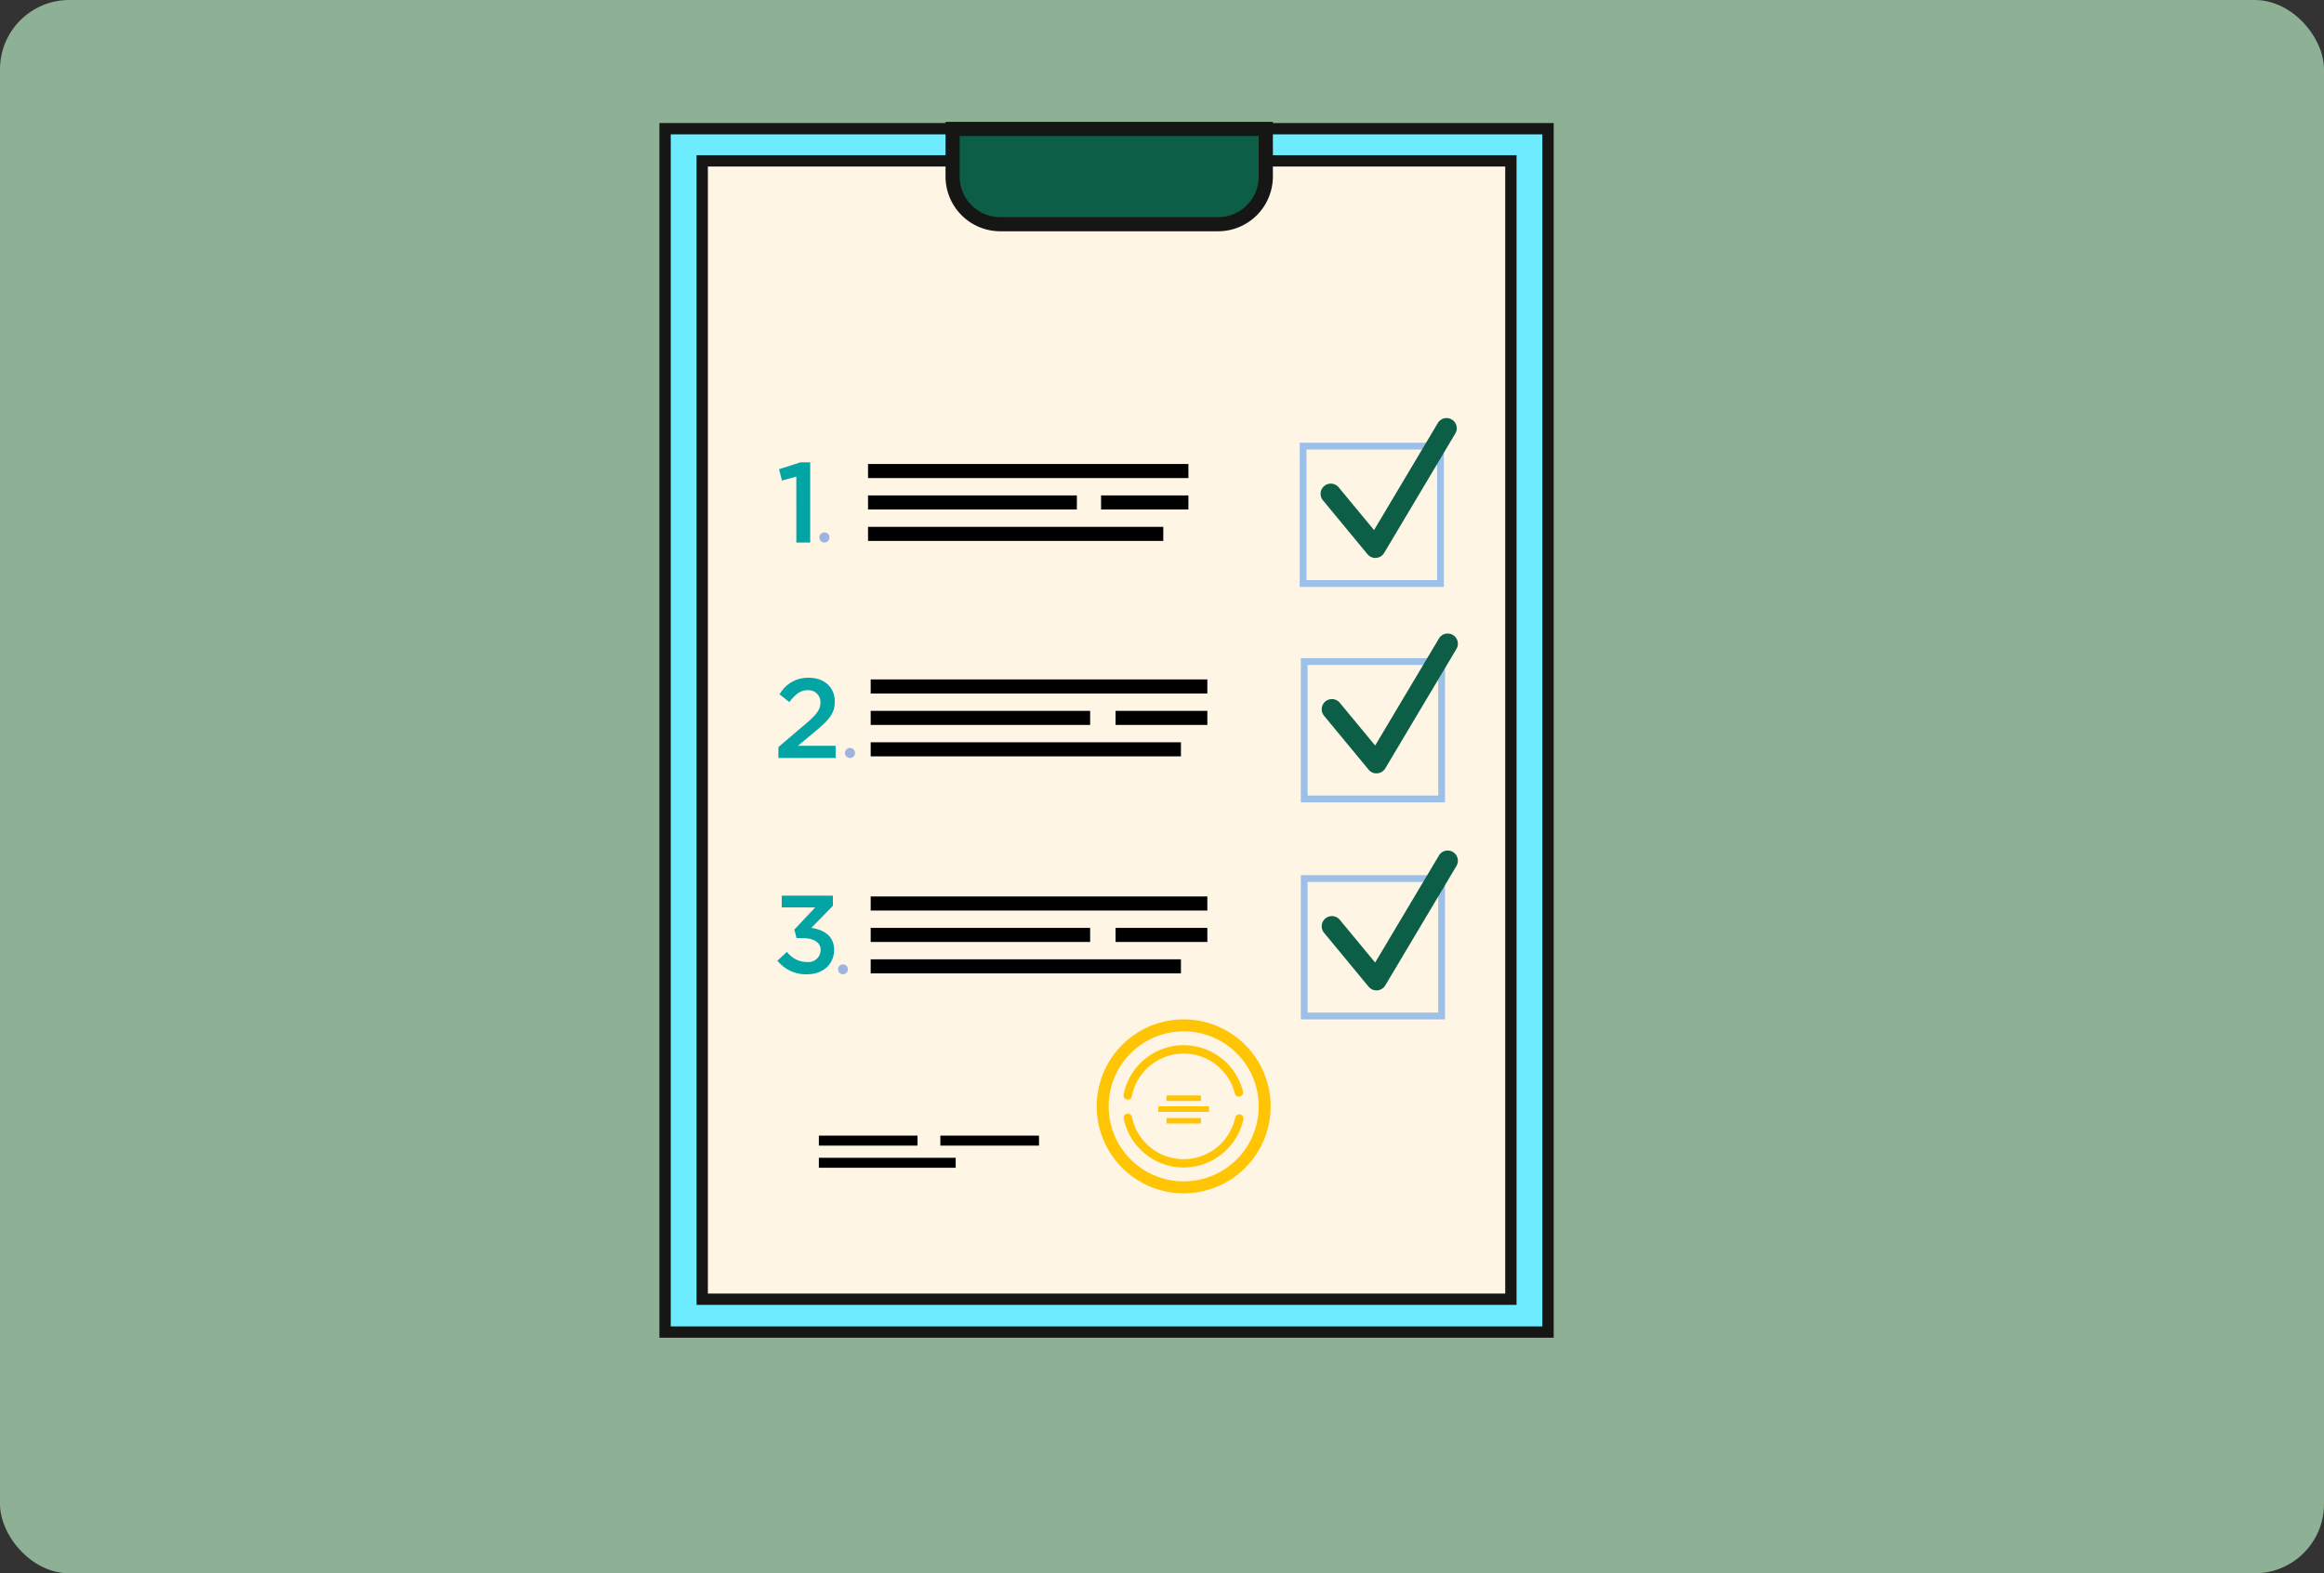 <svg xmlns="http://www.w3.org/2000/svg" xmlns:xlink="http://www.w3.org/1999/xlink" width="335.505" height="227.111" viewBox="0 0 335.505 227.111">
  <rect x="0" y="0" width="335.505" height="227.111" fill="#333333" stroke="none"/>
  <defs>
    <clipPath id="clip-path">
      <rect id="Rectangle_353546" data-name="Rectangle 353546" width="129.1" height="175.52" fill="none"/>
    </clipPath>
  </defs>
  <g id="Group_1072923" data-name="Group 1072923" transform="translate(-285 -6728.355)">
    <g id="Group_1017008" data-name="Group 1017008" transform="translate(285 6728.355)">
      <g id="Image_Place_Holder" data-name="Image Place Holder" transform="translate(0 0)">
        <rect id="Image_Place_Holder-2" data-name="Image Place Holder" width="335.505" height="227.111" rx="10" fill="#8eb095"/>
      </g>
    </g>
    <g id="Group_1003519" data-name="Group 1003519" transform="translate(380.199 6745.941)">
      <rect id="Rectangle_353526" data-name="Rectangle 353526" width="127.465" height="173.71" transform="translate(0.817 0.992)" fill="#6debff"/>
      <path id="Path_715630" data-name="Path 715630" d="M1.634,2.063H127.465V174.139H1.634ZM127.465.429H0V175.773H129.1V.429Z" transform="translate(0 -0.254)" fill="#161715"/>
      <path id="Path_715649" data-name="Path 715649" d="M0,0H116.742V164.326H0Z" transform="translate(6.179 5.636)" fill="#fef5e5"/>
      <path id="Path_715631" data-name="Path 715631" d="M129.864,176.119H14.756V13.427H129.864ZM131.5,11.793H13.122v165.96H131.5V11.793Z" transform="translate(-7.761 -6.975)" fill="#161715"/>
      <g id="Group_1003518" data-name="Group 1003518">
        <g id="Group_1003517" data-name="Group 1003517" clip-path="url(#clip-path)">
          <path id="Path_715632" data-name="Path 715632" d="M110.467,16.264a6.88,6.88,0,0,1-6.878-6.884V2.5H148.8V9.381a6.88,6.88,0,0,1-6.877,6.883Z" transform="translate(-61.265 -1.479)" fill="#0c5e46"/>
          <path id="Path_715633" data-name="Path 715633" d="M146.3,2.043V7.9a5.859,5.859,0,0,1-5.856,5.862H108.988A5.859,5.859,0,0,1,103.132,7.9V2.043ZM148.343,0H101.089V7.9a7.91,7.91,0,0,0,7.9,7.9h31.457a7.911,7.911,0,0,0,7.9-7.906V0Z" transform="translate(-59.786)" fill="#161715"/>
          <rect id="Rectangle_353528" data-name="Rectangle 353528" width="14.241" height="1.441" transform="translate(23.018 146.347)"/>
          <rect id="Rectangle_353529" data-name="Rectangle 353529" width="14.241" height="1.441" transform="translate(40.557 146.347)"/>
          <rect id="Rectangle_353530" data-name="Rectangle 353530" width="19.752" height="1.441" transform="translate(23.018 149.545)"/>
          <path id="Path_715634" data-name="Path 715634" d="M247.047,134.19H226.229V113.372h20.818Zm-19.838-.982h18.858V114.353H227.208Z" transform="translate(-133.796 -67.051)" fill="#9dc0e8"/>
          <path id="Path_715635" data-name="Path 715635" d="M241.523,124.84a1.471,1.471,0,0,1-1.133-.534l-6.428-7.772a1.471,1.471,0,1,1,2.25-1.9l.018.022,5.1,6.163,9.217-15.469a1.471,1.471,0,0,1,2.527,1.506l-10.285,17.262a1.47,1.47,0,0,1-1.151.714c-.038,0-.074,0-.113,0" transform="translate(-138.165 -61.884)" fill="#0c5e46"/>
          <rect id="Rectangle_353531" data-name="Rectangle 353531" width="46.249" height="2.031" transform="translate(30.116 49.394)"/>
          <rect id="Rectangle_353532" data-name="Rectangle 353532" width="42.623" height="2.031" transform="translate(30.116 58.467)"/>
          <rect id="Rectangle_353533" data-name="Rectangle 353533" width="12.607" height="2.031" transform="translate(63.758 53.93)"/>
          <rect id="Rectangle_353534" data-name="Rectangle 353534" width="30.148" height="2.031" transform="translate(30.116 53.93)"/>
          <path id="Path_715636" data-name="Path 715636" d="M44.758,122.367l-2.069.575-.427-1.643,3.087-.985h1.413v11.577h-2Z" transform="translate(-24.995 -71.156)" fill="#03a4a4"/>
          <path id="Path_715637" data-name="Path 715637" d="M56.512,145.8a.731.731,0,1,1,.731.731.731.731,0,0,1-.731-.731" transform="translate(-33.422 -85.798)" fill="#9cb4df"/>
          <path id="Path_715638" data-name="Path 715638" d="M247.439,210.307H226.621V189.489h20.818Zm-19.838-.981h18.858V190.469H227.6Z" transform="translate(-134.028 -112.068)" fill="#9dc0e8"/>
          <path id="Path_715639" data-name="Path 715639" d="M241.917,200.962a1.471,1.471,0,0,1-1.133-.534l-6.428-7.772a1.471,1.471,0,1,1,2.25-1.9l.018.022,5.1,6.163,9.217-15.469a1.471,1.471,0,0,1,2.527,1.506l-10.285,17.259a1.47,1.47,0,0,1-1.151.714c-.038,0-.074,0-.113,0" transform="translate(-138.398 -106.904)" fill="#0c5e46"/>
          <path id="Path_715640" data-name="Path 715640" d="M42.044,206.423l3.93-3.343c1.566-1.321,2.136-2.055,2.136-3.082a1.712,1.712,0,0,0-1.64-1.781,1.669,1.669,0,0,0-.2,0c-1.044,0-1.761.571-2.642,1.712l-1.419-1.108a4.678,4.678,0,0,1,4.207-2.4c2.234,0,3.768,1.37,3.768,3.441,0,1.794-.961,2.756-2.968,4.419l-2.348,1.958H50.3V208H42.044Z" transform="translate(-24.866 -116.171)" fill="#03a4a4"/>
          <path id="Path_715641" data-name="Path 715641" d="M65.56,221.936a.726.726,0,1,1,.726.726.726.726,0,0,1-.726-.726" transform="translate(-38.774 -130.828)" fill="#9cb4df"/>
          <rect id="Rectangle_353535" data-name="Rectangle 353535" width="48.599" height="2.031" transform="translate(30.499 80.494)"/>
          <rect id="Rectangle_353536" data-name="Rectangle 353536" width="44.789" height="2.031" transform="translate(30.499 89.566)"/>
          <rect id="Rectangle_353537" data-name="Rectangle 353537" width="13.249" height="2.031" transform="translate(65.851 85.03)"/>
          <rect id="Rectangle_353538" data-name="Rectangle 353538" width="31.68" height="2.031" transform="translate(30.499 85.03)"/>
          <path id="Path_715642" data-name="Path 715642" d="M247.439,286.984H226.621V266.166h20.818ZM227.6,286h18.858V267.146H227.6Z" transform="translate(-134.028 -157.416)" fill="#9dc0e8"/>
          <path id="Path_715643" data-name="Path 715643" d="M241.917,277.634a1.471,1.471,0,0,1-1.133-.534l-6.428-7.772a1.471,1.471,0,1,1,2.25-1.9l.018.022,5.1,6.163,9.217-15.469a1.471,1.471,0,0,1,2.527,1.506l-10.285,17.262a1.47,1.47,0,0,1-1.151.714c-.038,0-.074,0-.113,0" transform="translate(-138.398 -152.249)" fill="#0c5e46"/>
          <rect id="Rectangle_353539" data-name="Rectangle 353539" width="48.599" height="2.031" transform="translate(30.499 111.823)"/>
          <rect id="Rectangle_353540" data-name="Rectangle 353540" width="44.789" height="2.031" transform="translate(30.499 120.895)"/>
          <rect id="Rectangle_353541" data-name="Rectangle 353541" width="13.249" height="2.031" transform="translate(65.851 116.359)"/>
          <rect id="Rectangle_353542" data-name="Rectangle 353542" width="31.68" height="2.031" transform="translate(30.499 116.359)"/>
          <path id="Path_715644" data-name="Path 715644" d="M41.689,282.774l1.372-1.277A3.639,3.639,0,0,0,46,282.965a1.752,1.752,0,0,0,1.922-1.567c.005-.052.008-.1.009-.157,0-1.1-1.006-1.723-2.569-1.723h-.91l-.32-1.229,3.016-3.207H42.311v-1.7H49.7v1.468l-3.112,3.186c1.773.255,3.287,1.165,3.287,3.177,0,2.058-1.6,3.526-3.909,3.526a5.3,5.3,0,0,1-4.276-1.963" transform="translate(-24.656 -161.681)" fill="#03a4a4"/>
          <path id="Path_715645" data-name="Path 715645" d="M63.1,298.409a.711.711,0,1,1,.711.711.711.711,0,0,1-.711-.711" transform="translate(-37.317 -176.065)" fill="#9cb4df"/>
          <path id="Path_715646" data-name="Path 715646" d="M172.7,358.245a8.857,8.857,0,0,1-8.651-7.051.6.6,0,0,1,1.182-.242,7.622,7.622,0,0,0,14.916.074.605.605,0,0,1,1.182.254,8.873,8.873,0,0,1-8.633,6.967" transform="translate(-97.02 -207.294)" fill="#ffc403"/>
          <path id="Path_715647" data-name="Path 715647" d="M164.588,334.087a.6.6,0,0,1-.594-.719h0a8.832,8.832,0,0,1,17.233-.469.605.605,0,0,1-1.173.3,7.622,7.622,0,0,0-14.872.4.606.606,0,0,1-.591.49" transform="translate(-96.983 -192.935)" fill="#ffc403"/>
          <path id="Path_715648" data-name="Path 715648" d="M167.066,342.224a12.552,12.552,0,1,1,12.552-12.552,12.552,12.552,0,0,1-12.552,12.552m0-23.384A10.832,10.832,0,1,0,177.9,329.672a10.833,10.833,0,0,0-10.833-10.833" transform="translate(-91.383 -187.551)" fill="#ffc403"/>
          <rect id="Rectangle_353543" data-name="Rectangle 353543" width="4.972" height="0.796" transform="translate(73.197 140.548)" fill="#ffc403"/>
          <rect id="Rectangle_353544" data-name="Rectangle 353544" width="4.972" height="0.796" transform="translate(73.197 143.804)" fill="#ffc403"/>
          <rect id="Rectangle_353545" data-name="Rectangle 353545" width="7.317" height="0.796" transform="translate(72.024 142.12)" fill="#ffc403"/>
        </g>
      </g>
    </g>
  </g>
</svg>
